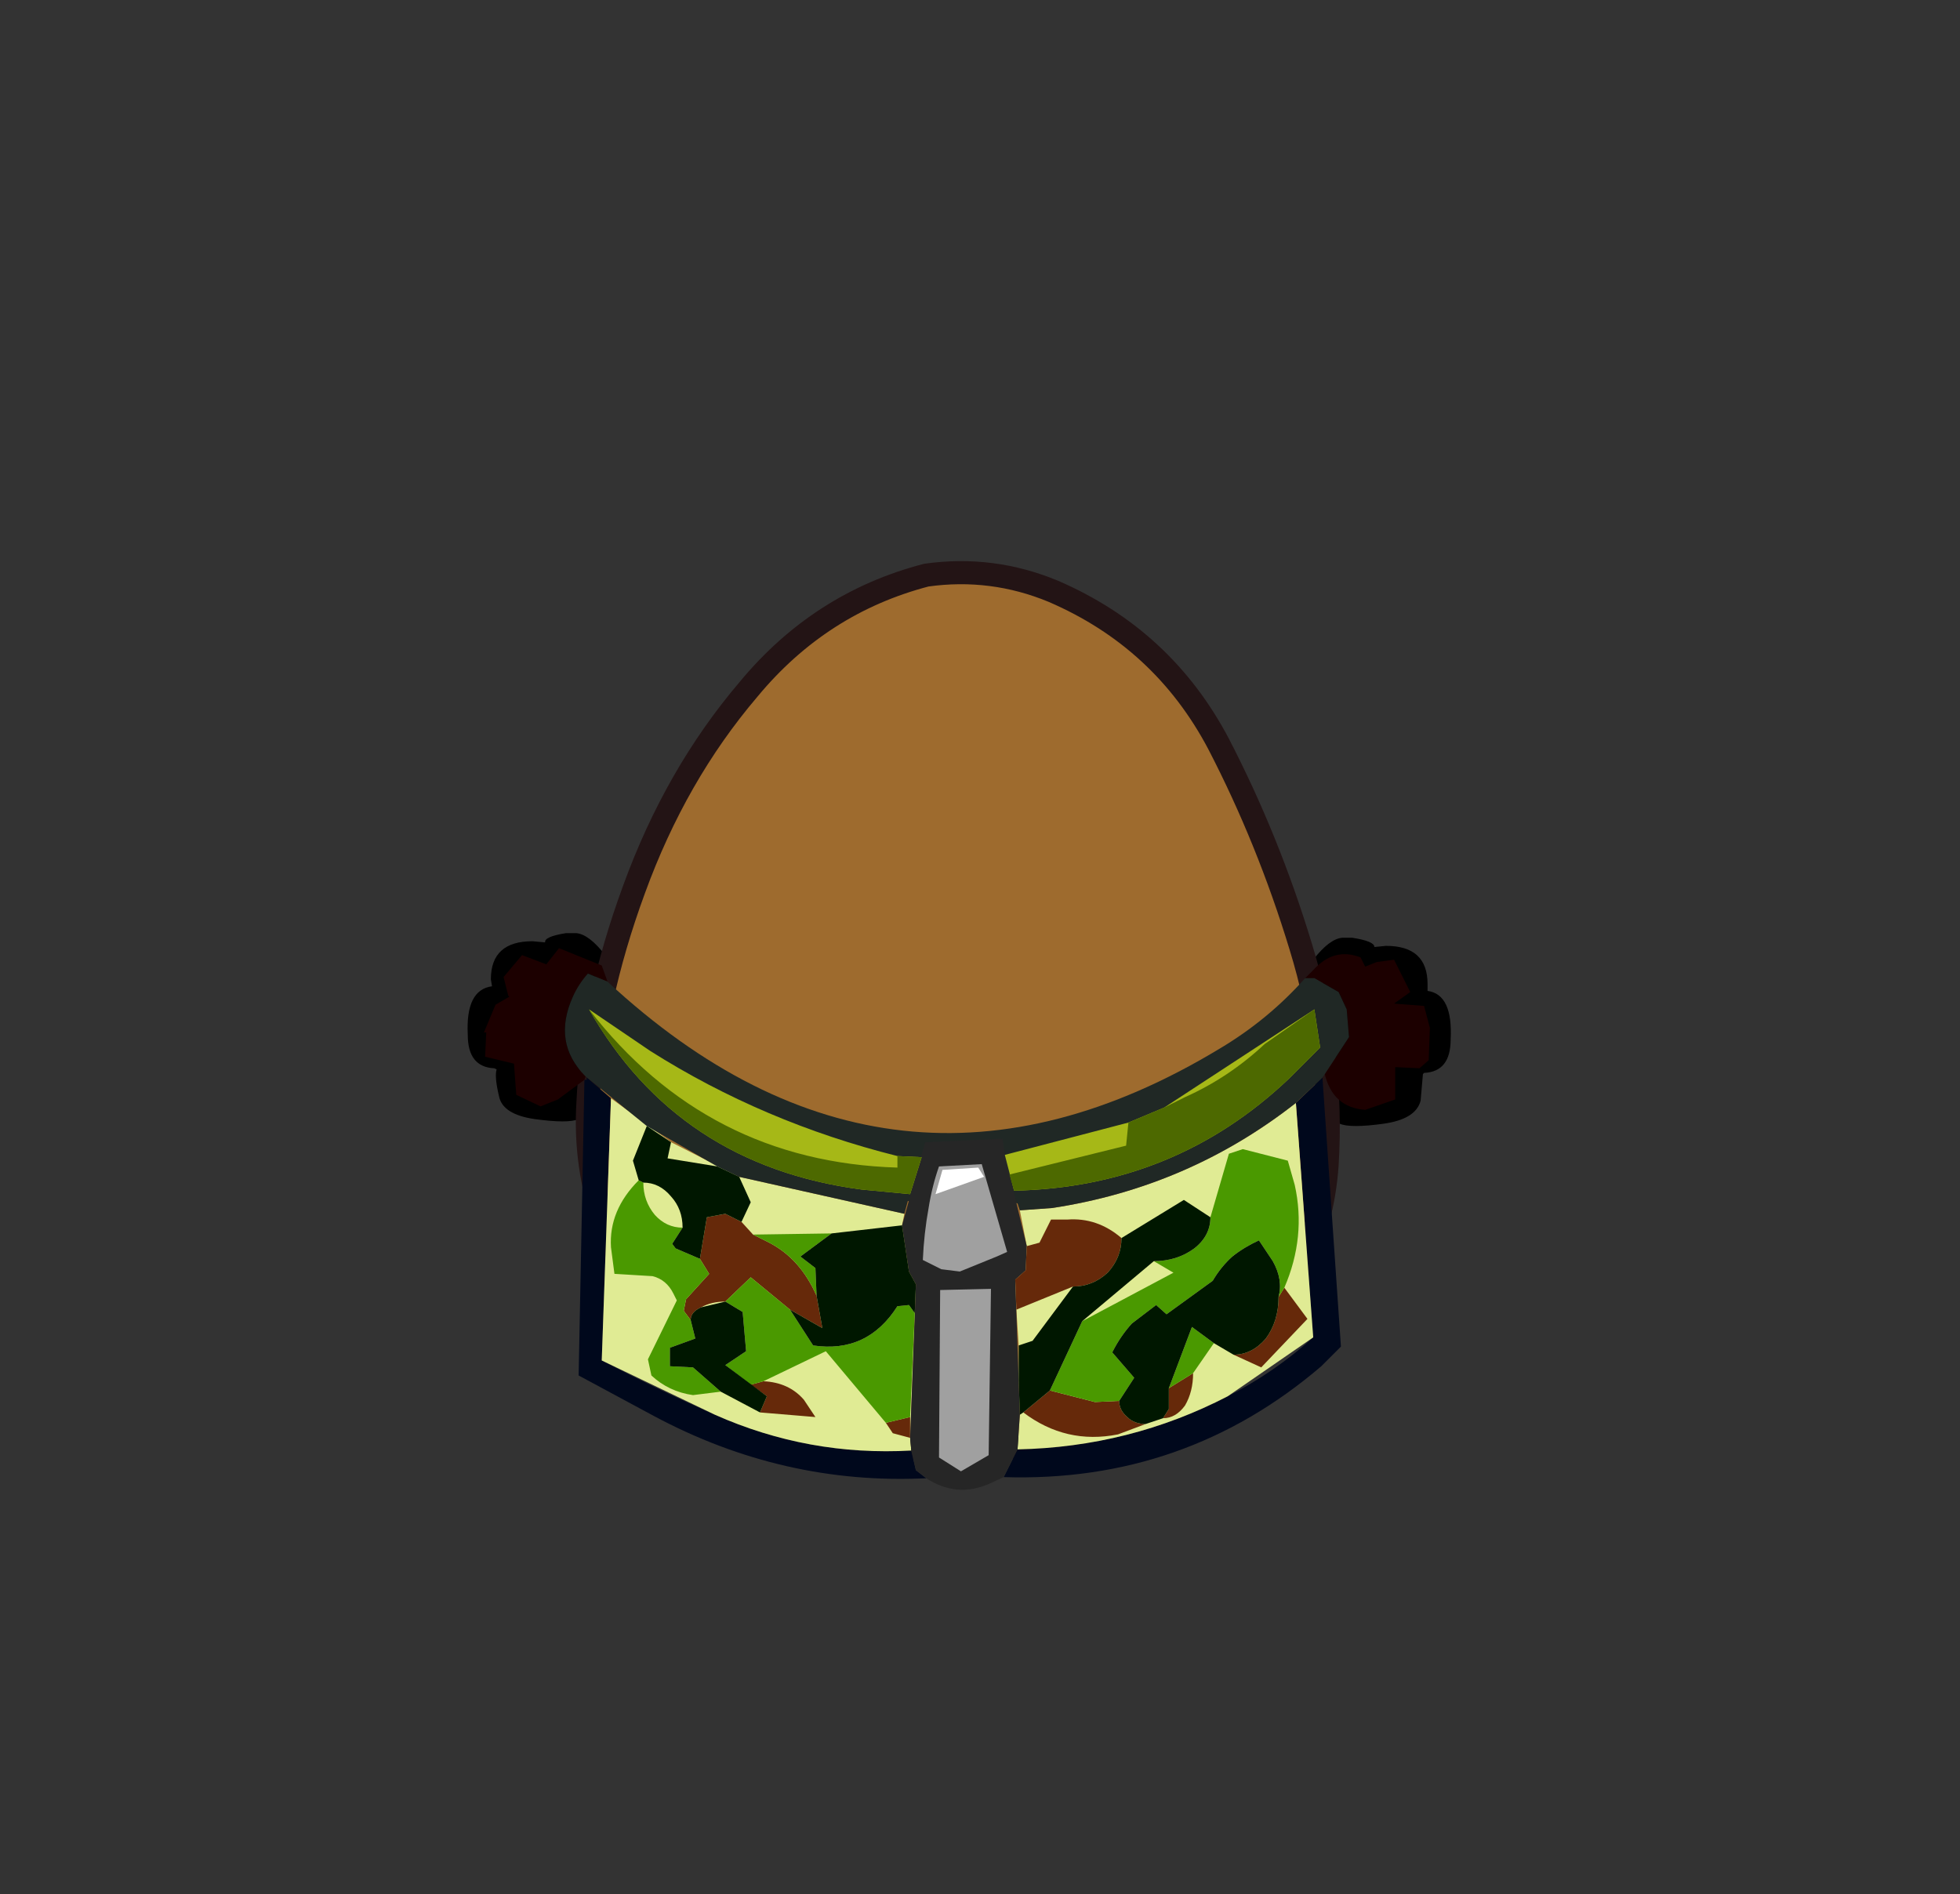 <?xml version="1.0" encoding="UTF-8" standalone="no"?>
<svg xmlns:xlink="http://www.w3.org/1999/xlink" height="82.0px" width="84.85px" xmlns="http://www.w3.org/2000/svg">
  <rect width="100%" height="100%" fill="#333333" stroke="none"/>
  <g transform="matrix(1.0, 0.0, 0.0, 1.0, 37.4, 42.25)">
    <use height="8.35" transform="matrix(1.0, 0.0, 0.0, 1.0, -17.15, -1.85)" width="42.55" xlink:href="#sprite0"/>
    <use height="38.0" transform="matrix(1.0, 0.0, 0.0, 1.0, -11.95, -17.45)" width="32.05" xlink:href="#sprite1"/>
    <use height="38.95" transform="matrix(1.0, 0.0, 0.0, 1.0, -12.45, -17.95)" width="33.05" xlink:href="#sprite2"/>
    <use height="17.4" transform="matrix(1.0, 0.0, 0.0, 1.0, -12.35, 4.4)" width="33.0" xlink:href="#sprite3"/>
    <use height="7.0" transform="matrix(1.0, 0.0, 0.0, 1.0, -16.45, -1.2)" width="40.95" xlink:href="#sprite4"/>
    <use height="15.3" transform="matrix(1.0, 0.0, 0.0, 1.0, -11.35, 5.3)" width="30.8" xlink:href="#sprite5"/>
    <use height="10.4" transform="matrix(1.0, 0.0, 0.0, 1.0, -12.95, -0.1)" width="33.95" xlink:href="#sprite6"/>
    <use height="15.2" transform="matrix(1.0, 0.0, 0.0, 1.0, 1.65, 7.05)" width="5.4" xlink:href="#sprite7"/>
    <use height="8.0" transform="matrix(1.0, 0.0, 0.0, 1.0, -11.9, 1.45)" width="31.65" xlink:href="#sprite8"/>
    <use height="13.3" transform="matrix(1.0, 0.0, 0.0, 1.0, 2.55, 8.15)" width="3.65" xlink:href="#sprite9"/>
    <use height="8.0" transform="matrix(1.0, 0.0, 0.0, 1.0, -11.9, 1.45)" width="31.65" xlink:href="#sprite10"/>
    <use height="1.15" transform="matrix(1.0, 0.0, 0.0, 1.0, 3.1, 8.3)" width="2.1" xlink:href="#sprite11"/>
    <use height="9.7" transform="matrix(1.0, 0.0, 0.0, 1.0, -7.8, 10.3)" width="27.0" xlink:href="#sprite12"/>
    <use height="11.85" transform="matrix(1.0, 0.0, 0.0, 1.0, -10.95, 7.5)" width="29.75" xlink:href="#sprite13"/>
    <use height="12.9" transform="matrix(1.0, 0.0, 0.0, 1.0, -10.0, 6.5)" width="28.0" xlink:href="#sprite14"/>
  </g>
  <defs>
    <g id="sprite0" transform="matrix(1.0, 0.0, 0.0, 1.0, 0.0, 0.0)">
      <use height="8.35" transform="matrix(1.0, 0.0, 0.0, 1.0, 0.0, 0.0)" width="42.55" xlink:href="#shape0"/>
    </g>
    <g id="shape0" transform="matrix(1.0, 0.0, 0.0, 1.0, 0.0, 0.0)">
      <path d="M5.95 0.95 L6.55 1.85 6.3 2.15 6.55 4.2 6.45 6.1 6.3 6.3 5.9 7.05 4.8 8.05 Q4.35 8.25 2.9 8.05 1.5 7.85 1.35 7.05 1.15 6.2 1.25 5.9 L1.15 5.85 Q0.0 5.8 0.0 4.4 -0.1 2.45 1.05 2.3 L1.0 2.0 Q1.0 0.35 2.8 0.35 L3.35 0.4 Q3.3 0.15 4.25 0.0 L4.7 0.0 Q5.25 0.05 5.95 0.95" fill="#000000" fill-rule="evenodd" stroke="none"/>
      <path d="M41.25 7.25 Q41.05 8.05 39.65 8.25 38.2 8.45 37.75 8.25 L36.65 7.25 36.25 6.5 36.1 6.3 36.0 4.4 Q36.0 3.1 36.25 2.35 L36.0 2.05 36.6 1.15 Q37.3 0.25 37.85 0.2 L38.3 0.2 Q39.25 0.35 39.25 0.6 L39.75 0.55 Q41.55 0.55 41.55 2.2 L41.55 2.5 Q42.65 2.65 42.55 4.6 42.55 6.0 41.4 6.05 L41.35 6.1 41.25 7.25" fill="#000000" fill-rule="evenodd" stroke="none"/>
    </g>
    <g id="sprite1" transform="matrix(1.0, 0.0, 0.0, 1.0, -0.05, 0.0)">
      <use height="38.0" transform="matrix(1.0, 0.0, 0.0, 1.0, 0.05, 0.0)" width="32.05" xlink:href="#shape1"/>
    </g>
    <g id="shape1" transform="matrix(1.0, 0.0, 0.0, 1.0, -0.05, 0.0)">
      <path d="M27.35 7.4 Q29.5 11.55 30.9 16.15 32.35 20.85 32.05 25.65 31.7 30.6 27.85 33.75 24.05 36.95 19.1 37.8 L16.5 38.0 Q12.9 38.0 9.45 36.85 4.8 35.25 2.35 31.35 -0.2 27.4 0.05 23.0 0.25 18.6 2.05 13.7 3.85 8.75 7.0 5.05 10.1 1.3 14.7 0.1 L16.5 0.0 Q18.4 0.05 20.2 0.8 24.95 2.85 27.35 7.4" fill="#9e6b2e" fill-rule="evenodd" stroke="none"/>
    </g>
    <g id="sprite2" transform="matrix(1.0, 0.0, 0.0, 1.0, 0.45, 0.5)">
      <use height="38.95" transform="matrix(1.0, 0.0, 0.0, 1.0, -0.45, -0.5)" width="33.05" xlink:href="#shape2"/>
    </g>
    <g id="shape2" transform="matrix(1.0, 0.0, 0.0, 1.0, 0.45, 0.5)">
      <path d="M27.35 7.4 Q24.95 2.85 20.2 0.8 17.55 -0.3 14.7 0.1 10.1 1.3 7.0 5.05 3.85 8.75 2.05 13.7 0.25 18.6 0.05 23.0 -0.2 27.4 2.35 31.35 4.8 35.25 9.45 36.85 14.1 38.4 19.1 37.8 24.05 36.95 27.85 33.75 31.7 30.6 32.05 25.65 32.35 20.85 30.9 16.15 29.5 11.55 27.35 7.4 Z" fill="none" stroke="#231415" stroke-linecap="round" stroke-linejoin="round" stroke-width="1.0"/>
    </g>
    <g id="sprite3" transform="matrix(1.0, 0.0, 0.0, 1.0, 0.0, 0.0)">
      <use height="17.4" transform="matrix(1.0, 0.0, 0.0, 1.0, 0.0, 0.0)" width="33.0" xlink:href="#shape3"/>
    </g>
    <g id="shape3" transform="matrix(1.0, 0.0, 0.0, 1.0, 0.0, 0.0)">
      <path d="M33.0 11.65 L32.15 12.5 Q26.25 17.55 18.4 17.3 L19.0 16.1 Q23.85 16.0 28.1 13.8 30.15 12.75 31.8 11.25 L31.05 1.1 32.2 0.0 33.0 11.65 M0.35 0.1 L0.35 0.0 1.4 0.9 1.0 12.25 Q3.4 13.5 5.9 14.6 9.95 16.4 14.4 16.15 L14.6 17.0 15.05 17.35 Q8.85 17.65 3.25 14.65 L0.0 12.9 0.25 0.1 0.35 0.1" fill="#00081c" fill-rule="evenodd" stroke="none"/>
    </g>
    <g id="sprite4" transform="matrix(1.0, 0.0, 0.0, 1.0, 0.0, 0.0)">
      <use height="7.0" transform="matrix(1.0, 0.0, 0.0, 1.0, 0.0, 0.0)" width="40.95" xlink:href="#shape4"/>
    </g>
    <g id="shape4" transform="matrix(1.0, 0.0, 0.0, 1.0, 0.0, 0.0)">
      <path d="M40.7 2.5 L40.95 3.45 40.9 4.85 40.5 5.2 39.45 5.15 39.45 6.55 38.15 7.0 Q36.75 6.9 36.4 5.45 L37.45 3.85 37.35 2.65 37.0 1.9 35.95 1.3 35.55 1.3 35.9 0.95 Q36.8 -0.05 37.95 0.4 L38.15 0.8 38.65 0.6 39.4 0.5 40.1 1.9 39.4 2.4 40.7 2.5 M5.35 1.45 L4.5 1.1 3.85 2.1 Q2.95 4.1 4.4 5.55 L4.35 5.7 3.2 6.55 2.45 6.85 1.4 6.35 1.3 5.0 0.05 4.7 0.1 3.65 0.0 3.65 0.5 2.45 1.1 2.1 1.05 2.05 0.85 1.25 1.65 0.3 2.7 0.7 3.25 0.0 5.1 0.75 5.35 1.45" fill="#1c0000" fill-rule="evenodd" stroke="none"/>
    </g>
    <g id="sprite5" transform="matrix(1.0, 0.0, 0.0, 1.0, 0.0, 0.0)">
      <use height="15.3" transform="matrix(1.0, 0.0, 0.0, 1.0, 0.0, 0.0)" width="30.8" xlink:href="#shape5"/>
    </g>
    <g id="shape5" transform="matrix(1.0, 0.0, 0.0, 1.0, 0.0, 0.0)">
      <path d="M27.1 12.9 Q22.85 15.1 18.0 15.2 L18.1 13.7 18.05 12.2 18.05 10.7 17.95 9.15 17.9 7.85 18.35 7.45 18.4 6.4 18.1 4.85 19.5 4.75 Q25.4 3.85 30.05 0.2 L30.8 10.35 27.1 12.9 M13.1 5.0 L13.0 5.5 13.3 7.5 13.6 8.05 13.35 14.7 13.4 15.25 Q8.95 15.5 4.9 13.7 L0.0 11.35 0.4 0.0 3.0 1.9 5.95 3.4 13.1 5.0" fill="#e0eb94" fill-rule="evenodd" stroke="none"/>
    </g>
    <g id="sprite6" transform="matrix(1.0, 0.0, 0.0, 1.0, 0.0, 0.0)">
      <use height="10.4" transform="matrix(1.0, 0.0, 0.0, 1.0, 0.0, 0.0)" width="33.95" xlink:href="#shape6"/>
    </g>
    <g id="shape6" transform="matrix(1.0, 0.0, 0.0, 1.0, 0.0, 0.0)">
      <path d="M32.05 0.2 L32.45 0.2 33.5 0.8 33.85 1.55 33.95 2.75 32.9 4.35 32.8 4.5 31.65 5.6 Q27.0 9.25 21.1 10.15 L19.7 10.25 19.6 9.95 19.35 9.9 14.85 9.85 14.7 10.4 7.55 8.8 6.6 8.35 3.55 6.6 0.9 4.45 Q-0.55 3.0 0.35 1.0 0.6 0.45 1.0 0.0 L1.85 0.35 Q14.2 11.8 28.35 3.25 30.45 2.0 32.05 0.2" fill="#202825" fill-rule="evenodd" stroke="none"/>
    </g>
    <g id="sprite7" transform="matrix(1.0, 0.0, 0.0, 1.0, 0.0, 0.0)">
      <use height="15.2" transform="matrix(1.0, 0.0, 0.0, 1.0, 0.0, 0.0)" width="5.4" xlink:href="#shape7"/>
    </g>
    <g id="shape7" transform="matrix(1.0, 0.0, 0.0, 1.0, 0.0, 0.0)">
      <path d="M5.35 5.7 L4.9 6.1 5.1 11.95 5.0 13.45 4.4 14.65 3.75 14.95 Q2.35 15.55 1.05 14.7 L0.6 14.35 0.4 13.5 0.35 12.95 0.6 6.3 0.3 5.75 0.0 3.75 1.0 0.15 4.35 0.0 4.45 0.7 5.4 4.65 5.35 5.7" fill="#262626" fill-rule="evenodd" stroke="none"/>
    </g>
    <g id="sprite8" transform="matrix(1.0, 0.0, 0.0, 1.0, 0.0, 0.0)">
      <use height="8.0" transform="matrix(1.0, 0.0, 0.0, 1.0, 0.0, 0.0)" width="31.65" xlink:href="#shape8"/>
    </g>
    <g id="shape8" transform="matrix(1.0, 0.0, 0.0, 1.0, 0.0, 0.0)">
      <path d="M14.4 6.4 L13.9 8.0 11.8 7.8 Q3.85 6.75 0.0 0.0 L2.65 1.8 Q7.55 4.9 13.35 6.35 L14.4 6.4 M23.35 4.9 L24.9 4.25 31.4 0.0 31.65 1.65 30.3 3.0 Q25.35 7.7 18.4 7.85 L18.0 6.3 23.35 4.9" fill="#a6b817" fill-rule="evenodd" stroke="none"/>
    </g>
    <g id="sprite9" transform="matrix(1.0, 0.0, 0.0, 1.0, 0.0, 0.0)">
      <use height="13.3" transform="matrix(1.0, 0.0, 0.0, 1.0, 0.0, 0.0)" width="3.65" xlink:href="#shape9"/>
    </g>
    <g id="shape9" transform="matrix(1.0, 0.0, 0.0, 1.0, 0.0, 0.0)">
      <path d="M0.7 0.1 L2.55 0.0 3.65 3.8 3.2 4.0 1.6 4.65 0.8 4.55 0.0 4.15 Q0.05 3.0 0.25 1.9 0.4 0.95 0.7 0.1 M2.95 5.4 L2.85 12.6 1.65 13.3 0.7 12.7 0.75 5.45 2.95 5.4" fill="#a0a0a0" fill-rule="evenodd" stroke="none"/>
    </g>
    <g id="sprite10" transform="matrix(1.0, 0.0, 0.0, 1.0, 0.0, 0.0)">
      <use height="8.0" transform="matrix(1.0, 0.0, 0.0, 1.0, 0.0, 0.0)" width="31.65" xlink:href="#shape10"/>
    </g>
    <g id="shape10" transform="matrix(1.0, 0.0, 0.0, 1.0, 0.0, 0.0)">
      <path d="M31.4 0.0 L31.65 1.65 30.3 3.0 Q25.35 7.7 18.4 7.85 L18.2 7.15 23.25 5.9 23.35 4.9 24.9 4.25 25.8 3.8 Q27.7 2.95 29.25 1.5 L31.4 0.0 M13.35 6.35 L14.4 6.4 13.9 8.0 11.8 7.8 Q3.85 6.75 0.0 0.0 5.1 6.6 13.35 6.85 L13.35 6.35" fill="#4d6900" fill-rule="evenodd" stroke="none"/>
    </g>
    <g id="sprite11" transform="matrix(1.0, 0.0, 0.0, 1.0, 0.0, 0.0)">
      <use height="1.15" transform="matrix(1.0, 0.0, 0.0, 1.0, 0.0, 0.0)" width="2.1" xlink:href="#shape11"/>
    </g>
    <g id="shape11" transform="matrix(1.0, 0.0, 0.0, 1.0, 0.0, 0.0)">
      <path d="M1.85 0.0 L2.1 0.4 0.0 1.15 0.3 0.1 1.85 0.0" fill="#ffffff" fill-rule="evenodd" stroke="none"/>
    </g>
    <g id="sprite12" transform="matrix(1.0, 0.0, 0.0, 1.0, 0.0, 0.0)">
      <use height="9.7" transform="matrix(1.0, 0.0, 0.0, 1.0, 0.0, 0.0)" width="27.0" xlink:href="#shape12"/>
    </g>
    <g id="shape12" transform="matrix(1.0, 0.0, 0.0, 1.0, 0.0, 0.0)">
      <path d="M15.85 7.65 L17.8 8.15 18.85 8.1 Q18.85 8.5 19.2 8.8 19.5 9.1 20.0 9.1 L18.8 9.55 Q16.55 10.0 14.7 8.6 L15.85 7.65 M15.4 1.25 L15.9 0.25 16.6 0.25 Q17.9 0.15 18.95 1.05 18.95 1.9 18.35 2.55 17.7 3.15 16.85 3.15 L14.4 4.15 14.35 2.85 14.8 2.45 14.85 1.4 15.4 1.25 M21.0 7.55 L22.05 6.9 Q22.05 7.7 21.7 8.3 21.3 8.85 20.75 8.85 L21.0 8.45 21.0 7.55 M26.0 3.2 L27.0 4.55 25.0 6.65 23.8 6.1 Q24.6 6.1 25.2 5.4 25.75 4.65 25.75 3.6 L26.0 3.2 M6.0 4.95 L4.6 4.15 2.9 2.75 1.8 3.8 Q1.2 3.8 0.75 4.05 0.3 4.25 0.3 4.6 L0.0 4.2 0.1 3.7 1.1 2.6 0.7 1.95 1.0 0.15 1.8 0.0 2.5 0.35 3.0 0.9 3.7 1.25 Q5.05 1.95 5.75 3.55 L6.0 4.95 M3.45 7.25 Q4.55 7.3 5.2 8.05 L5.7 8.8 3.3 8.6 3.6 7.9 2.9 7.4 3.45 7.25 M9.05 9.5 L8.75 9.05 9.8 8.8 9.8 9.7 9.05 9.5" fill="#66290a" fill-rule="evenodd" stroke="none"/>
    </g>
    <g id="sprite13" transform="matrix(1.0, 0.0, 0.0, 1.0, 0.0, 0.0)">
      <use height="11.85" transform="matrix(1.0, 0.0, 0.0, 1.0, 0.0, 0.0)" width="29.75" xlink:href="#shape13"/>
    </g>
    <g id="shape13" transform="matrix(1.0, 0.0, 0.0, 1.0, 0.0, 0.0)">
      <path d="M26.05 5.7 L24.05 7.15 23.6 6.75 22.55 7.55 Q22.05 8.1 21.7 8.8 L22.65 9.9 22.0 10.9 20.95 10.95 19.0 10.45 20.4 7.45 24.35 5.35 23.5 4.85 Q24.5 4.85 25.25 4.3 25.95 3.75 25.95 2.95 L26.75 0.2 27.35 0.0 29.3 0.5 29.6 1.55 Q30.1 3.8 29.15 6.0 L28.9 6.4 Q29.1 5.65 28.65 4.85 L28.05 3.95 Q27.4 4.25 26.9 4.65 26.4 5.1 26.05 5.7 M24.15 10.35 L25.15 7.7 26.1 8.4 25.2 9.7 24.15 10.35 M13.15 7.1 L12.95 11.6 11.9 11.85 9.3 8.75 6.6 10.05 6.05 10.2 4.95 9.35 5.85 8.75 5.7 7.05 4.95 6.6 6.05 5.55 7.75 6.95 8.75 8.5 Q11.1 8.85 12.4 6.8 L12.9 6.75 13.15 7.1 M6.15 3.7 L9.55 3.65 8.2 4.65 8.85 5.15 8.9 6.35 Q8.2 4.75 6.85 4.05 L6.15 3.7 M1.9 2.85 Q2.4 3.4 3.1 3.4 L2.65 4.1 2.8 4.3 3.85 4.75 4.25 5.4 3.25 6.5 3.15 7.0 3.45 7.4 3.65 8.2 2.55 8.6 2.55 9.4 3.55 9.45 4.75 10.5 3.55 10.65 Q2.5 10.5 1.75 9.8 L1.6 9.1 2.85 6.55 2.7 6.25 Q2.4 5.65 1.8 5.5 L0.15 5.4 0.0 4.25 Q-0.1 2.65 1.2 1.35 L1.4 1.45 Q1.4 2.25 1.9 2.85" fill="#4a9900" fill-rule="evenodd" stroke="none"/>
    </g>
    <g id="sprite14" transform="matrix(1.0, 0.0, 0.0, 1.0, 0.0, 0.0)">
      <use height="12.9" transform="matrix(1.0, 0.0, 0.0, 1.0, 0.0, 0.0)" width="28.0" xlink:href="#shape14"/>
    </g>
    <g id="shape14" transform="matrix(1.0, 0.0, 0.0, 1.0, 0.0, 0.0)">
      <path d="M27.7 5.85 Q28.15 6.65 27.95 7.4 27.95 8.45 27.4 9.2 26.8 9.9 26.0 9.9 L25.15 9.4 24.2 8.7 23.2 11.35 23.2 12.25 22.95 12.65 22.2 12.9 Q21.7 12.9 21.4 12.6 21.05 12.3 21.05 11.9 L21.7 10.9 20.75 9.8 Q21.1 9.1 21.6 8.55 L22.65 7.75 23.1 8.15 25.1 6.7 Q25.45 6.1 25.95 5.65 26.45 5.25 27.1 4.95 L27.7 5.85 M11.95 7.75 L11.45 7.8 Q10.15 9.85 7.8 9.5 L6.8 7.95 8.2 8.75 7.95 7.35 7.9 6.15 7.25 5.65 8.6 4.65 11.65 4.3 11.95 6.3 12.25 6.85 12.2 8.1 11.95 7.75 M25.0 3.95 Q25.0 4.75 24.3 5.3 23.55 5.85 22.55 5.85 L19.45 8.45 18.05 11.45 16.9 12.4 16.75 12.5 16.7 11.0 16.7 9.5 17.3 9.3 19.05 6.95 Q19.9 6.95 20.55 6.35 21.15 5.7 21.15 4.85 L23.85 3.2 25.0 3.95 M4.6 2.2 L5.1 3.3 4.7 4.15 4.0 3.8 3.2 3.95 2.9 5.75 1.85 5.3 1.7 5.1 2.15 4.4 Q2.15 3.6 1.65 3.05 1.15 2.45 0.45 2.45 L0.25 2.35 0.0 1.5 0.6 0.0 1.65 0.7 1.5 1.4 3.65 1.75 4.6 2.2 M4.0 7.6 L4.75 8.05 4.9 9.75 4.0 10.35 5.8 11.7 5.5 12.4 3.8 11.5 2.6 10.45 1.6 10.4 1.6 9.6 2.7 9.2 2.5 8.4 Q2.5 8.05 2.95 7.85 L4.0 7.6" fill="#001700" fill-rule="evenodd" stroke="none"/>
    </g>
  </defs>
</svg>
